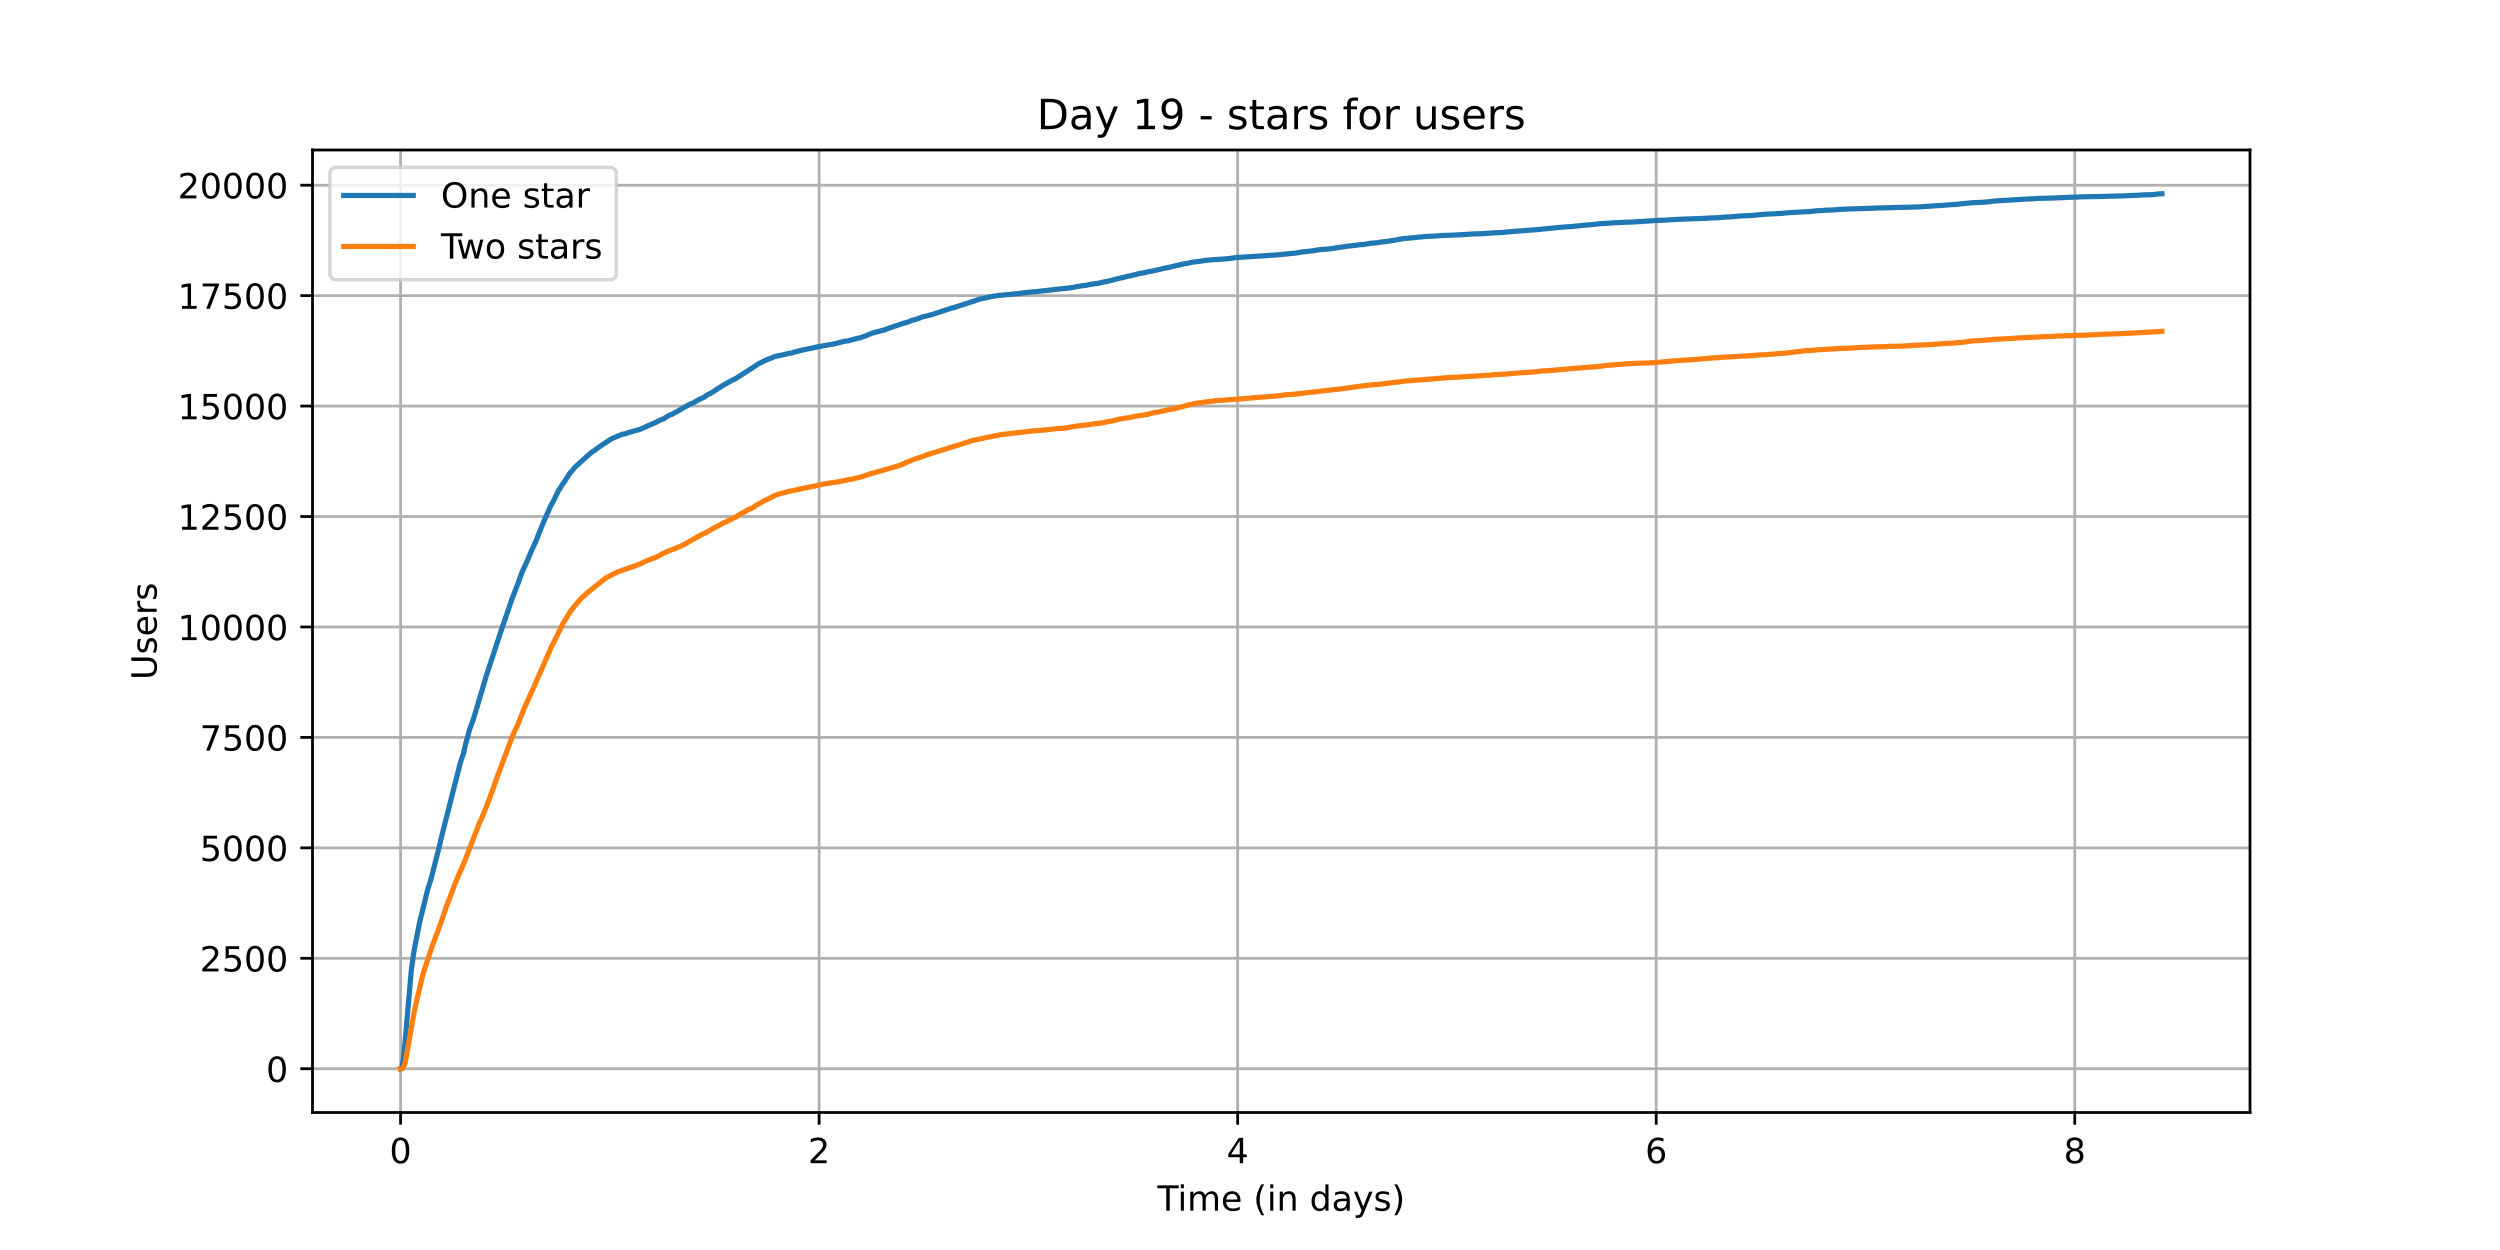 <?xml version="1.0" encoding="utf-8" standalone="no"?>
<!DOCTYPE svg PUBLIC "-//W3C//DTD SVG 1.1//EN"
  "http://www.w3.org/Graphics/SVG/1.1/DTD/svg11.dtd">
<!-- Created with matplotlib (https://matplotlib.org/) -->
<svg height="360pt" version="1.1" viewBox="0 0 720 360" width="720pt" xmlns="http://www.w3.org/2000/svg" xmlns:xlink="http://www.w3.org/1999/xlink">
 <defs>
  <style type="text/css">*{stroke-linecap:butt;stroke-linejoin:round;}</style>
 </defs>
 <g id="figure_1">
  <g id="patch_1">
   <path d="M 0 360 
L 720 360 
L 720 0 
L 0 0 
z
" style="fill:#ffffff;"/>
  </g>
  <g id="axes_1">
   <g id="patch_2">
    <path d="M 90 320.4 
L 648 320.4 
L 648 43.2 
L 90 43.2 
z
" style="fill:#ffffff;"/>
   </g>
   <g id="matplotlib.axis_1">
    <g id="xtick_1">
     <g id="line2d_1">
      <path clip-path="url(#p87760f9675)" d="M 115.364 320.4 
L 115.364 43.2 
" style="fill:none;stroke:#b0b0b0;stroke-linecap:square;stroke-width:0.8;"/>
     </g>
     <g id="line2d_2">
      <defs>
       <path d="M 0 0 
L 0 3.5 
" id="m01a456534a" style="stroke:#000000;stroke-width:0.8;"/>
      </defs>
      <g>
       <use style="stroke:#000000;stroke-width:0.8;" x="115.364" xlink:href="#m01a456534a" y="320.4"/>
      </g>
     </g>
     <g id="text_1">
      <!-- 0 -->
      <g transform="translate(112.182 334.998)scale(0.1 -0.1)">
       <defs>
        <path d="M 31.781 66.406 
Q 24.172 66.406 20.328 58.906 
Q 16.5 51.422 16.5 36.375 
Q 16.5 21.391 20.328 13.891 
Q 24.172 6.391 31.781 6.391 
Q 39.453 6.391 43.281 13.891 
Q 47.125 21.391 47.125 36.375 
Q 47.125 51.422 43.281 58.906 
Q 39.453 66.406 31.781 66.406 
z
M 31.781 74.219 
Q 44.047 74.219 50.516 64.516 
Q 56.984 54.828 56.984 36.375 
Q 56.984 17.969 50.516 8.266 
Q 44.047 -1.422 31.781 -1.422 
Q 19.531 -1.422 13.062 8.266 
Q 6.594 17.969 6.594 36.375 
Q 6.594 54.828 13.062 64.516 
Q 19.531 74.219 31.781 74.219 
z
" id="DejaVuSans-48"/>
       </defs>
       <use xlink:href="#DejaVuSans-48"/>
      </g>
     </g>
    </g>
    <g id="xtick_2">
     <g id="line2d_3">
      <path clip-path="url(#p87760f9675)" d="M 235.905 320.4 
L 235.905 43.2 
" style="fill:none;stroke:#b0b0b0;stroke-linecap:square;stroke-width:0.8;"/>
     </g>
     <g id="line2d_4">
      <g>
       <use style="stroke:#000000;stroke-width:0.8;" x="235.905" xlink:href="#m01a456534a" y="320.4"/>
      </g>
     </g>
     <g id="text_2">
      <!-- 2 -->
      <g transform="translate(232.724 334.998)scale(0.1 -0.1)">
       <defs>
        <path d="M 19.188 8.297 
L 53.609 8.297 
L 53.609 0 
L 7.328 0 
L 7.328 8.297 
Q 12.938 14.109 22.625 23.891 
Q 32.328 33.688 34.812 36.531 
Q 39.547 41.844 41.422 45.531 
Q 43.312 49.219 43.312 52.781 
Q 43.312 58.594 39.234 62.25 
Q 35.156 65.922 28.609 65.922 
Q 23.969 65.922 18.812 64.312 
Q 13.672 62.703 7.812 59.422 
L 7.812 69.391 
Q 13.766 71.781 18.938 73 
Q 24.125 74.219 28.422 74.219 
Q 39.75 74.219 46.484 68.547 
Q 53.219 62.891 53.219 53.422 
Q 53.219 48.922 51.531 44.891 
Q 49.859 40.875 45.406 35.406 
Q 44.188 33.984 37.641 27.219 
Q 31.109 20.453 19.188 8.297 
z
" id="DejaVuSans-50"/>
       </defs>
       <use xlink:href="#DejaVuSans-50"/>
      </g>
     </g>
    </g>
    <g id="xtick_3">
     <g id="line2d_5">
      <path clip-path="url(#p87760f9675)" d="M 356.446 320.4 
L 356.446 43.2 
" style="fill:none;stroke:#b0b0b0;stroke-linecap:square;stroke-width:0.8;"/>
     </g>
     <g id="line2d_6">
      <g>
       <use style="stroke:#000000;stroke-width:0.8;" x="356.446" xlink:href="#m01a456534a" y="320.4"/>
      </g>
     </g>
     <g id="text_3">
      <!-- 4 -->
      <g transform="translate(353.265 334.998)scale(0.1 -0.1)">
       <defs>
        <path d="M 37.797 64.312 
L 12.891 25.391 
L 37.797 25.391 
z
M 35.203 72.906 
L 47.609 72.906 
L 47.609 25.391 
L 58.016 25.391 
L 58.016 17.188 
L 47.609 17.188 
L 47.609 0 
L 37.797 0 
L 37.797 17.188 
L 4.891 17.188 
L 4.891 26.703 
z
" id="DejaVuSans-52"/>
       </defs>
       <use xlink:href="#DejaVuSans-52"/>
      </g>
     </g>
    </g>
    <g id="xtick_4">
     <g id="line2d_7">
      <path clip-path="url(#p87760f9675)" d="M 476.988 320.4 
L 476.988 43.2 
" style="fill:none;stroke:#b0b0b0;stroke-linecap:square;stroke-width:0.8;"/>
     </g>
     <g id="line2d_8">
      <g>
       <use style="stroke:#000000;stroke-width:0.8;" x="476.988" xlink:href="#m01a456534a" y="320.4"/>
      </g>
     </g>
     <g id="text_4">
      <!-- 6 -->
      <g transform="translate(473.807 334.998)scale(0.1 -0.1)">
       <defs>
        <path d="M 33.016 40.375 
Q 26.375 40.375 22.484 35.828 
Q 18.609 31.297 18.609 23.391 
Q 18.609 15.531 22.484 10.953 
Q 26.375 6.391 33.016 6.391 
Q 39.656 6.391 43.531 10.953 
Q 47.406 15.531 47.406 23.391 
Q 47.406 31.297 43.531 35.828 
Q 39.656 40.375 33.016 40.375 
z
M 52.594 71.297 
L 52.594 62.312 
Q 48.875 64.062 45.094 64.984 
Q 41.312 65.922 37.594 65.922 
Q 27.828 65.922 22.672 59.328 
Q 17.531 52.734 16.797 39.406 
Q 19.672 43.656 24.016 45.922 
Q 28.375 48.188 33.594 48.188 
Q 44.578 48.188 50.953 41.516 
Q 57.328 34.859 57.328 23.391 
Q 57.328 12.156 50.688 5.359 
Q 44.047 -1.422 33.016 -1.422 
Q 20.359 -1.422 13.672 8.266 
Q 6.984 17.969 6.984 36.375 
Q 6.984 53.656 15.188 63.938 
Q 23.391 74.219 37.203 74.219 
Q 40.922 74.219 44.703 73.484 
Q 48.484 72.75 52.594 71.297 
z
" id="DejaVuSans-54"/>
       </defs>
       <use xlink:href="#DejaVuSans-54"/>
      </g>
     </g>
    </g>
    <g id="xtick_5">
     <g id="line2d_9">
      <path clip-path="url(#p87760f9675)" d="M 597.529 320.4 
L 597.529 43.2 
" style="fill:none;stroke:#b0b0b0;stroke-linecap:square;stroke-width:0.8;"/>
     </g>
     <g id="line2d_10">
      <g>
       <use style="stroke:#000000;stroke-width:0.8;" x="597.529" xlink:href="#m01a456534a" y="320.4"/>
      </g>
     </g>
     <g id="text_5">
      <!-- 8 -->
      <g transform="translate(594.348 334.998)scale(0.1 -0.1)">
       <defs>
        <path d="M 31.781 34.625 
Q 24.75 34.625 20.719 30.859 
Q 16.703 27.094 16.703 20.516 
Q 16.703 13.922 20.719 10.156 
Q 24.75 6.391 31.781 6.391 
Q 38.812 6.391 42.859 10.172 
Q 46.922 13.969 46.922 20.516 
Q 46.922 27.094 42.891 30.859 
Q 38.875 34.625 31.781 34.625 
z
M 21.922 38.812 
Q 15.578 40.375 12.031 44.719 
Q 8.5 49.078 8.5 55.328 
Q 8.5 64.062 14.719 69.141 
Q 20.953 74.219 31.781 74.219 
Q 42.672 74.219 48.875 69.141 
Q 55.078 64.062 55.078 55.328 
Q 55.078 49.078 51.531 44.719 
Q 48 40.375 41.703 38.812 
Q 48.828 37.156 52.797 32.312 
Q 56.781 27.484 56.781 20.516 
Q 56.781 9.906 50.312 4.234 
Q 43.844 -1.422 31.781 -1.422 
Q 19.734 -1.422 13.25 4.234 
Q 6.781 9.906 6.781 20.516 
Q 6.781 27.484 10.781 32.312 
Q 14.797 37.156 21.922 38.812 
z
M 18.312 54.391 
Q 18.312 48.734 21.844 45.562 
Q 25.391 42.391 31.781 42.391 
Q 38.141 42.391 41.719 45.562 
Q 45.312 48.734 45.312 54.391 
Q 45.312 60.062 41.719 63.234 
Q 38.141 66.406 31.781 66.406 
Q 25.391 66.406 21.844 63.234 
Q 18.312 60.062 18.312 54.391 
z
" id="DejaVuSans-56"/>
       </defs>
       <use xlink:href="#DejaVuSans-56"/>
      </g>
     </g>
    </g>
    <g id="text_6">
     <!-- Time (in days) -->
     <g transform="translate(333.327 348.677)scale(0.1 -0.1)">
      <defs>
       <path d="M -0.297 72.906 
L 61.375 72.906 
L 61.375 64.594 
L 35.5 64.594 
L 35.5 0 
L 25.594 0 
L 25.594 64.594 
L -0.297 64.594 
z
" id="DejaVuSans-84"/>
       <path d="M 9.422 54.688 
L 18.406 54.688 
L 18.406 0 
L 9.422 0 
z
M 9.422 75.984 
L 18.406 75.984 
L 18.406 64.594 
L 9.422 64.594 
z
" id="DejaVuSans-105"/>
       <path d="M 52 44.188 
Q 55.375 50.25 60.062 53.125 
Q 64.75 56 71.094 56 
Q 79.641 56 84.281 50.016 
Q 88.922 44.047 88.922 33.016 
L 88.922 0 
L 79.891 0 
L 79.891 32.719 
Q 79.891 40.578 77.094 44.375 
Q 74.312 48.188 68.609 48.188 
Q 61.625 48.188 57.562 43.547 
Q 53.516 38.922 53.516 30.906 
L 53.516 0 
L 44.484 0 
L 44.484 32.719 
Q 44.484 40.625 41.703 44.406 
Q 38.922 48.188 33.109 48.188 
Q 26.219 48.188 22.156 43.531 
Q 18.109 38.875 18.109 30.906 
L 18.109 0 
L 9.078 0 
L 9.078 54.688 
L 18.109 54.688 
L 18.109 46.188 
Q 21.188 51.219 25.484 53.609 
Q 29.781 56 35.688 56 
Q 41.656 56 45.828 52.969 
Q 50 49.953 52 44.188 
z
" id="DejaVuSans-109"/>
       <path d="M 56.203 29.594 
L 56.203 25.203 
L 14.891 25.203 
Q 15.484 15.922 20.484 11.062 
Q 25.484 6.203 34.422 6.203 
Q 39.594 6.203 44.453 7.469 
Q 49.312 8.734 54.109 11.281 
L 54.109 2.781 
Q 49.266 0.734 44.188 -0.344 
Q 39.109 -1.422 33.891 -1.422 
Q 20.797 -1.422 13.156 6.188 
Q 5.516 13.812 5.516 26.812 
Q 5.516 40.234 12.766 48.109 
Q 20.016 56 32.328 56 
Q 43.359 56 49.781 48.891 
Q 56.203 41.797 56.203 29.594 
z
M 47.219 32.234 
Q 47.125 39.594 43.094 43.984 
Q 39.062 48.391 32.422 48.391 
Q 24.906 48.391 20.391 44.141 
Q 15.875 39.891 15.188 32.172 
z
" id="DejaVuSans-101"/>
       <path id="DejaVuSans-32"/>
       <path d="M 31 75.875 
Q 24.469 64.656 21.281 53.656 
Q 18.109 42.672 18.109 31.391 
Q 18.109 20.125 21.312 9.062 
Q 24.516 -2 31 -13.188 
L 23.188 -13.188 
Q 15.875 -1.703 12.234 9.375 
Q 8.594 20.453 8.594 31.391 
Q 8.594 42.281 12.203 53.312 
Q 15.828 64.359 23.188 75.875 
z
" id="DejaVuSans-40"/>
       <path d="M 54.891 33.016 
L 54.891 0 
L 45.906 0 
L 45.906 32.719 
Q 45.906 40.484 42.875 44.328 
Q 39.844 48.188 33.797 48.188 
Q 26.516 48.188 22.312 43.547 
Q 18.109 38.922 18.109 30.906 
L 18.109 0 
L 9.078 0 
L 9.078 54.688 
L 18.109 54.688 
L 18.109 46.188 
Q 21.344 51.125 25.703 53.562 
Q 30.078 56 35.797 56 
Q 45.219 56 50.047 50.172 
Q 54.891 44.344 54.891 33.016 
z
" id="DejaVuSans-110"/>
       <path d="M 45.406 46.391 
L 45.406 75.984 
L 54.391 75.984 
L 54.391 0 
L 45.406 0 
L 45.406 8.203 
Q 42.578 3.328 38.25 0.953 
Q 33.938 -1.422 27.875 -1.422 
Q 17.969 -1.422 11.734 6.484 
Q 5.516 14.406 5.516 27.297 
Q 5.516 40.188 11.734 48.094 
Q 17.969 56 27.875 56 
Q 33.938 56 38.25 53.625 
Q 42.578 51.266 45.406 46.391 
z
M 14.797 27.297 
Q 14.797 17.391 18.875 11.75 
Q 22.953 6.109 30.078 6.109 
Q 37.203 6.109 41.297 11.75 
Q 45.406 17.391 45.406 27.297 
Q 45.406 37.203 41.297 42.844 
Q 37.203 48.484 30.078 48.484 
Q 22.953 48.484 18.875 42.844 
Q 14.797 37.203 14.797 27.297 
z
" id="DejaVuSans-100"/>
       <path d="M 34.281 27.484 
Q 23.391 27.484 19.188 25 
Q 14.984 22.516 14.984 16.5 
Q 14.984 11.719 18.141 8.906 
Q 21.297 6.109 26.703 6.109 
Q 34.188 6.109 38.703 11.406 
Q 43.219 16.703 43.219 25.484 
L 43.219 27.484 
z
M 52.203 31.203 
L 52.203 0 
L 43.219 0 
L 43.219 8.297 
Q 40.141 3.328 35.547 0.953 
Q 30.953 -1.422 24.312 -1.422 
Q 15.922 -1.422 10.953 3.297 
Q 6 8.016 6 15.922 
Q 6 25.141 12.172 29.828 
Q 18.359 34.516 30.609 34.516 
L 43.219 34.516 
L 43.219 35.406 
Q 43.219 41.609 39.141 45 
Q 35.062 48.391 27.688 48.391 
Q 23 48.391 18.547 47.266 
Q 14.109 46.141 10.016 43.891 
L 10.016 52.203 
Q 14.938 54.109 19.578 55.047 
Q 24.219 56 28.609 56 
Q 40.484 56 46.344 49.844 
Q 52.203 43.703 52.203 31.203 
z
" id="DejaVuSans-97"/>
       <path d="M 32.172 -5.078 
Q 28.375 -14.844 24.75 -17.812 
Q 21.141 -20.797 15.094 -20.797 
L 7.906 -20.797 
L 7.906 -13.281 
L 13.188 -13.281 
Q 16.891 -13.281 18.938 -11.516 
Q 21 -9.766 23.484 -3.219 
L 25.094 0.875 
L 2.984 54.688 
L 12.5 54.688 
L 29.594 11.922 
L 46.688 54.688 
L 56.203 54.688 
z
" id="DejaVuSans-121"/>
       <path d="M 44.281 53.078 
L 44.281 44.578 
Q 40.484 46.531 36.375 47.5 
Q 32.281 48.484 27.875 48.484 
Q 21.188 48.484 17.844 46.438 
Q 14.5 44.391 14.5 40.281 
Q 14.5 37.156 16.891 35.375 
Q 19.281 33.594 26.516 31.984 
L 29.594 31.297 
Q 39.156 29.25 43.188 25.516 
Q 47.219 21.781 47.219 15.094 
Q 47.219 7.469 41.188 3.016 
Q 35.156 -1.422 24.609 -1.422 
Q 20.219 -1.422 15.453 -0.562 
Q 10.688 0.297 5.422 2 
L 5.422 11.281 
Q 10.406 8.688 15.234 7.391 
Q 20.062 6.109 24.812 6.109 
Q 31.156 6.109 34.562 8.281 
Q 37.984 10.453 37.984 14.406 
Q 37.984 18.062 35.516 20.016 
Q 33.062 21.969 24.703 23.781 
L 21.578 24.516 
Q 13.234 26.266 9.516 29.906 
Q 5.812 33.547 5.812 39.891 
Q 5.812 47.609 11.281 51.797 
Q 16.75 56 26.812 56 
Q 31.781 56 36.172 55.266 
Q 40.578 54.547 44.281 53.078 
z
" id="DejaVuSans-115"/>
       <path d="M 8.016 75.875 
L 15.828 75.875 
Q 23.141 64.359 26.781 53.312 
Q 30.422 42.281 30.422 31.391 
Q 30.422 20.453 26.781 9.375 
Q 23.141 -1.703 15.828 -13.188 
L 8.016 -13.188 
Q 14.5 -2 17.703 9.062 
Q 20.906 20.125 20.906 31.391 
Q 20.906 42.672 17.703 53.656 
Q 14.5 64.656 8.016 75.875 
z
" id="DejaVuSans-41"/>
      </defs>
      <use xlink:href="#DejaVuSans-84"/>
      <use x="57.959" xlink:href="#DejaVuSans-105"/>
      <use x="85.742" xlink:href="#DejaVuSans-109"/>
      <use x="183.154" xlink:href="#DejaVuSans-101"/>
      <use x="244.678" xlink:href="#DejaVuSans-32"/>
      <use x="276.465" xlink:href="#DejaVuSans-40"/>
      <use x="315.479" xlink:href="#DejaVuSans-105"/>
      <use x="343.262" xlink:href="#DejaVuSans-110"/>
      <use x="406.641" xlink:href="#DejaVuSans-32"/>
      <use x="438.428" xlink:href="#DejaVuSans-100"/>
      <use x="501.904" xlink:href="#DejaVuSans-97"/>
      <use x="563.184" xlink:href="#DejaVuSans-121"/>
      <use x="622.363" xlink:href="#DejaVuSans-115"/>
      <use x="674.463" xlink:href="#DejaVuSans-41"/>
     </g>
    </g>
   </g>
   <g id="matplotlib.axis_2">
    <g id="ytick_1">
     <g id="line2d_11">
      <path clip-path="url(#p87760f9675)" d="M 90 307.8 
L 648 307.8 
" style="fill:none;stroke:#b0b0b0;stroke-linecap:square;stroke-width:0.8;"/>
     </g>
     <g id="line2d_12">
      <defs>
       <path d="M 0 0 
L -3.5 0 
" id="m82f7ba207c" style="stroke:#000000;stroke-width:0.8;"/>
      </defs>
      <g>
       <use style="stroke:#000000;stroke-width:0.8;" x="90" xlink:href="#m82f7ba207c" y="307.8"/>
      </g>
     </g>
     <g id="text_7">
      <!-- 0 -->
      <g transform="translate(76.638 311.599)scale(0.1 -0.1)">
       <use xlink:href="#DejaVuSans-48"/>
      </g>
     </g>
    </g>
    <g id="ytick_2">
     <g id="line2d_13">
      <path clip-path="url(#p87760f9675)" d="M 90 275.991 
L 648 275.991 
" style="fill:none;stroke:#b0b0b0;stroke-linecap:square;stroke-width:0.8;"/>
     </g>
     <g id="line2d_14">
      <g>
       <use style="stroke:#000000;stroke-width:0.8;" x="90" xlink:href="#m82f7ba207c" y="275.991"/>
      </g>
     </g>
     <g id="text_8">
      <!-- 2500 -->
      <g transform="translate(57.55 279.791)scale(0.1 -0.1)">
       <defs>
        <path d="M 10.797 72.906 
L 49.516 72.906 
L 49.516 64.594 
L 19.828 64.594 
L 19.828 46.734 
Q 21.969 47.469 24.109 47.828 
Q 26.266 48.188 28.422 48.188 
Q 40.625 48.188 47.75 41.5 
Q 54.891 34.812 54.891 23.391 
Q 54.891 11.625 47.562 5.094 
Q 40.234 -1.422 26.906 -1.422 
Q 22.312 -1.422 17.547 -0.641 
Q 12.797 0.141 7.719 1.703 
L 7.719 11.625 
Q 12.109 9.234 16.797 8.062 
Q 21.484 6.891 26.703 6.891 
Q 35.156 6.891 40.078 11.328 
Q 45.016 15.766 45.016 23.391 
Q 45.016 31 40.078 35.438 
Q 35.156 39.891 26.703 39.891 
Q 22.75 39.891 18.812 39.016 
Q 14.891 38.141 10.797 36.281 
z
" id="DejaVuSans-53"/>
       </defs>
       <use xlink:href="#DejaVuSans-50"/>
       <use x="63.623" xlink:href="#DejaVuSans-53"/>
       <use x="127.246" xlink:href="#DejaVuSans-48"/>
       <use x="190.869" xlink:href="#DejaVuSans-48"/>
      </g>
     </g>
    </g>
    <g id="ytick_3">
     <g id="line2d_15">
      <path clip-path="url(#p87760f9675)" d="M 90 244.183 
L 648 244.183 
" style="fill:none;stroke:#b0b0b0;stroke-linecap:square;stroke-width:0.8;"/>
     </g>
     <g id="line2d_16">
      <g>
       <use style="stroke:#000000;stroke-width:0.8;" x="90" xlink:href="#m82f7ba207c" y="244.183"/>
      </g>
     </g>
     <g id="text_9">
      <!-- 5000 -->
      <g transform="translate(57.55 247.982)scale(0.1 -0.1)">
       <use xlink:href="#DejaVuSans-53"/>
       <use x="63.623" xlink:href="#DejaVuSans-48"/>
       <use x="127.246" xlink:href="#DejaVuSans-48"/>
       <use x="190.869" xlink:href="#DejaVuSans-48"/>
      </g>
     </g>
    </g>
    <g id="ytick_4">
     <g id="line2d_17">
      <path clip-path="url(#p87760f9675)" d="M 90 212.374 
L 648 212.374 
" style="fill:none;stroke:#b0b0b0;stroke-linecap:square;stroke-width:0.8;"/>
     </g>
     <g id="line2d_18">
      <g>
       <use style="stroke:#000000;stroke-width:0.8;" x="90" xlink:href="#m82f7ba207c" y="212.374"/>
      </g>
     </g>
     <g id="text_10">
      <!-- 7500 -->
      <g transform="translate(57.55 216.174)scale(0.1 -0.1)">
       <defs>
        <path d="M 8.203 72.906 
L 55.078 72.906 
L 55.078 68.703 
L 28.609 0 
L 18.312 0 
L 43.219 64.594 
L 8.203 64.594 
z
" id="DejaVuSans-55"/>
       </defs>
       <use xlink:href="#DejaVuSans-55"/>
       <use x="63.623" xlink:href="#DejaVuSans-53"/>
       <use x="127.246" xlink:href="#DejaVuSans-48"/>
       <use x="190.869" xlink:href="#DejaVuSans-48"/>
      </g>
     </g>
    </g>
    <g id="ytick_5">
     <g id="line2d_19">
      <path clip-path="url(#p87760f9675)" d="M 90 180.566 
L 648 180.566 
" style="fill:none;stroke:#b0b0b0;stroke-linecap:square;stroke-width:0.8;"/>
     </g>
     <g id="line2d_20">
      <g>
       <use style="stroke:#000000;stroke-width:0.8;" x="90" xlink:href="#m82f7ba207c" y="180.566"/>
      </g>
     </g>
     <g id="text_11">
      <!-- 10000 -->
      <g transform="translate(51.188 184.365)scale(0.1 -0.1)">
       <defs>
        <path d="M 12.406 8.297 
L 28.516 8.297 
L 28.516 63.922 
L 10.984 60.406 
L 10.984 69.391 
L 28.422 72.906 
L 38.281 72.906 
L 38.281 8.297 
L 54.391 8.297 
L 54.391 0 
L 12.406 0 
z
" id="DejaVuSans-49"/>
       </defs>
       <use xlink:href="#DejaVuSans-49"/>
       <use x="63.623" xlink:href="#DejaVuSans-48"/>
       <use x="127.246" xlink:href="#DejaVuSans-48"/>
       <use x="190.869" xlink:href="#DejaVuSans-48"/>
       <use x="254.492" xlink:href="#DejaVuSans-48"/>
      </g>
     </g>
    </g>
    <g id="ytick_6">
     <g id="line2d_21">
      <path clip-path="url(#p87760f9675)" d="M 90 148.757 
L 648 148.757 
" style="fill:none;stroke:#b0b0b0;stroke-linecap:square;stroke-width:0.8;"/>
     </g>
     <g id="line2d_22">
      <g>
       <use style="stroke:#000000;stroke-width:0.8;" x="90" xlink:href="#m82f7ba207c" y="148.757"/>
      </g>
     </g>
     <g id="text_12">
      <!-- 12500 -->
      <g transform="translate(51.188 152.557)scale(0.1 -0.1)">
       <use xlink:href="#DejaVuSans-49"/>
       <use x="63.623" xlink:href="#DejaVuSans-50"/>
       <use x="127.246" xlink:href="#DejaVuSans-53"/>
       <use x="190.869" xlink:href="#DejaVuSans-48"/>
       <use x="254.492" xlink:href="#DejaVuSans-48"/>
      </g>
     </g>
    </g>
    <g id="ytick_7">
     <g id="line2d_23">
      <path clip-path="url(#p87760f9675)" d="M 90 116.949 
L 648 116.949 
" style="fill:none;stroke:#b0b0b0;stroke-linecap:square;stroke-width:0.8;"/>
     </g>
     <g id="line2d_24">
      <g>
       <use style="stroke:#000000;stroke-width:0.8;" x="90" xlink:href="#m82f7ba207c" y="116.949"/>
      </g>
     </g>
     <g id="text_13">
      <!-- 15000 -->
      <g transform="translate(51.188 120.748)scale(0.1 -0.1)">
       <use xlink:href="#DejaVuSans-49"/>
       <use x="63.623" xlink:href="#DejaVuSans-53"/>
       <use x="127.246" xlink:href="#DejaVuSans-48"/>
       <use x="190.869" xlink:href="#DejaVuSans-48"/>
       <use x="254.492" xlink:href="#DejaVuSans-48"/>
      </g>
     </g>
    </g>
    <g id="ytick_8">
     <g id="line2d_25">
      <path clip-path="url(#p87760f9675)" d="M 90 85.14 
L 648 85.14 
" style="fill:none;stroke:#b0b0b0;stroke-linecap:square;stroke-width:0.8;"/>
     </g>
     <g id="line2d_26">
      <g>
       <use style="stroke:#000000;stroke-width:0.8;" x="90" xlink:href="#m82f7ba207c" y="85.14"/>
      </g>
     </g>
     <g id="text_14">
      <!-- 17500 -->
      <g transform="translate(51.188 88.939)scale(0.1 -0.1)">
       <use xlink:href="#DejaVuSans-49"/>
       <use x="63.623" xlink:href="#DejaVuSans-55"/>
       <use x="127.246" xlink:href="#DejaVuSans-53"/>
       <use x="190.869" xlink:href="#DejaVuSans-48"/>
       <use x="254.492" xlink:href="#DejaVuSans-48"/>
      </g>
     </g>
    </g>
    <g id="ytick_9">
     <g id="line2d_27">
      <path clip-path="url(#p87760f9675)" d="M 90 53.332 
L 648 53.332 
" style="fill:none;stroke:#b0b0b0;stroke-linecap:square;stroke-width:0.8;"/>
     </g>
     <g id="line2d_28">
      <g>
       <use style="stroke:#000000;stroke-width:0.8;" x="90" xlink:href="#m82f7ba207c" y="53.332"/>
      </g>
     </g>
     <g id="text_15">
      <!-- 20000 -->
      <g transform="translate(51.188 57.131)scale(0.1 -0.1)">
       <use xlink:href="#DejaVuSans-50"/>
       <use x="63.623" xlink:href="#DejaVuSans-48"/>
       <use x="127.246" xlink:href="#DejaVuSans-48"/>
       <use x="190.869" xlink:href="#DejaVuSans-48"/>
       <use x="254.492" xlink:href="#DejaVuSans-48"/>
      </g>
     </g>
    </g>
    <g id="text_16">
     <!-- Users -->
     <g transform="translate(45.108 195.801)rotate(-90)scale(0.1 -0.1)">
      <defs>
       <path d="M 8.688 72.906 
L 18.609 72.906 
L 18.609 28.609 
Q 18.609 16.891 22.844 11.734 
Q 27.094 6.594 36.625 6.594 
Q 46.094 6.594 50.344 11.734 
Q 54.594 16.891 54.594 28.609 
L 54.594 72.906 
L 64.5 72.906 
L 64.5 27.391 
Q 64.5 13.141 57.438 5.859 
Q 50.391 -1.422 36.625 -1.422 
Q 22.797 -1.422 15.734 5.859 
Q 8.688 13.141 8.688 27.391 
z
" id="DejaVuSans-85"/>
       <path d="M 41.109 46.297 
Q 39.594 47.172 37.812 47.578 
Q 36.031 48 33.891 48 
Q 26.266 48 22.188 43.047 
Q 18.109 38.094 18.109 28.812 
L 18.109 0 
L 9.078 0 
L 9.078 54.688 
L 18.109 54.688 
L 18.109 46.188 
Q 20.953 51.172 25.484 53.578 
Q 30.031 56 36.531 56 
Q 37.453 56 38.578 55.875 
Q 39.703 55.766 41.062 55.516 
z
" id="DejaVuSans-114"/>
      </defs>
      <use xlink:href="#DejaVuSans-85"/>
      <use x="73.193" xlink:href="#DejaVuSans-115"/>
      <use x="125.293" xlink:href="#DejaVuSans-101"/>
      <use x="186.816" xlink:href="#DejaVuSans-114"/>
      <use x="227.93" xlink:href="#DejaVuSans-115"/>
     </g>
    </g>
   </g>
   <g id="line2d_29">
    <path clip-path="url(#p87760f9675)" d="M 115.364 307.8 
L 115.652 307.724 
L 115.777 307.52 
L 116.191 304.835 
L 116.647 300.102 
L 118.432 279.669 
L 118.93 276.004 
L 119.304 273.51 
L 119.635 271.818 
L 120.464 267.607 
L 120.796 265.915 
L 121.004 264.973 
L 123.202 256.067 
L 123.825 254.133 
L 124.073 253.318 
L 124.322 252.377 
L 124.737 250.774 
L 126.438 244.132 
L 126.769 242.707 
L 127.184 240.913 
L 132.493 220.008 
L 132.659 219.499 
L 132.95 218.507 
L 133.531 216.853 
L 133.904 215.11 
L 134.111 214.232 
L 134.775 211.865 
L 135.148 210.377 
L 135.314 209.919 
L 136.309 207.183 
L 137.512 203.201 
L 138.052 201.292 
L 138.3 200.503 
L 138.922 198.544 
L 139.42 196.661 
L 139.586 196.254 
L 139.96 194.905 
L 144.938 179.815 
L 145.104 179.37 
L 145.477 178.301 
L 147.593 172.067 
L 147.675 171.901 
L 147.924 171.29 
L 149.376 167.524 
L 149.708 166.506 
L 149.957 165.858 
L 150.33 164.852 
L 150.994 163.389 
L 151.368 162.6 
L 153.359 157.969 
L 153.442 157.829 
L 153.939 156.773 
L 154.105 156.353 
L 154.395 155.755 
L 155.183 153.707 
L 156.262 151.022 
L 157.88 147.332 
L 158.502 145.895 
L 158.751 145.436 
L 159.165 144.686 
L 159.663 143.744 
L 159.995 143.019 
L 160.244 142.536 
L 160.908 141.161 
L 161.115 140.92 
L 162.069 139.38 
L 162.359 139.024 
L 162.608 138.655 
L 163.106 137.879 
L 163.935 136.543 
L 164.142 136.288 
L 164.848 135.512 
L 165.304 134.876 
L 165.512 134.622 
L 169.95 130.626 
L 170.116 130.525 
L 170.613 130.105 
L 170.862 129.939 
L 171.277 129.698 
L 171.692 129.341 
L 173.019 128.413 
L 173.599 128.031 
L 175.466 126.797 
L 175.715 126.606 
L 176.13 126.364 
L 176.337 126.262 
L 176.587 126.186 
L 176.794 126.071 
L 177.043 125.982 
L 177.374 125.817 
L 177.665 125.728 
L 178.038 125.499 
L 178.453 125.397 
L 179.034 125.155 
L 179.283 125.054 
L 180.07 124.926 
L 180.278 124.875 
L 180.443 124.799 
L 181.025 124.57 
L 184.384 123.641 
L 184.591 123.539 
L 185.172 123.31 
L 185.379 123.209 
L 186.417 122.7 
L 187.495 122.254 
L 188.283 121.898 
L 188.573 121.809 
L 190.108 120.995 
L 191.269 120.549 
L 191.684 120.219 
L 192.141 119.964 
L 192.348 119.85 
L 192.472 119.748 
L 193.095 119.455 
L 193.593 119.277 
L 193.8 119.175 
L 194.09 118.997 
L 194.339 118.857 
L 195.542 118.234 
L 195.833 118.03 
L 198.363 116.58 
L 198.611 116.478 
L 199.109 116.224 
L 199.316 116.147 
L 199.648 116.045 
L 200.105 115.791 
L 200.644 115.422 
L 201.266 115.117 
L 201.473 115.002 
L 201.722 114.9 
L 202.303 114.608 
L 202.593 114.48 
L 203.008 114.264 
L 203.505 113.819 
L 204.418 113.373 
L 204.667 113.272 
L 207.696 111.325 
L 207.945 111.134 
L 209.521 110.269 
L 209.687 110.167 
L 209.977 110.002 
L 210.143 109.887 
L 211.263 109.315 
L 211.553 109.226 
L 215.08 106.961 
L 215.329 106.821 
L 218.067 105.04 
L 218.357 104.836 
L 218.854 104.569 
L 220.057 103.958 
L 220.845 103.602 
L 221.219 103.411 
L 221.633 103.309 
L 222.131 103.131 
L 222.878 102.788 
L 223.334 102.635 
L 223.749 102.533 
L 224.039 102.482 
L 224.952 102.304 
L 225.491 102.202 
L 227.275 101.757 
L 228.021 101.668 
L 228.56 101.452 
L 228.975 101.35 
L 229.307 101.273 
L 231.505 100.714 
L 232.086 100.625 
L 232.293 100.561 
L 232.708 100.485 
L 232.915 100.434 
L 233.579 100.332 
L 235.072 99.976 
L 235.528 99.874 
L 236.275 99.747 
L 236.814 99.645 
L 237.769 99.467 
L 238.349 99.365 
L 239.096 99.25 
L 239.677 99.149 
L 240.838 98.894 
L 241.17 98.805 
L 241.543 98.703 
L 243.41 98.245 
L 244.446 98.156 
L 244.654 98.042 
L 247.101 97.393 
L 247.806 97.291 
L 248.594 96.96 
L 248.76 96.884 
L 249.22 96.782 
L 249.966 96.439 
L 250.173 96.362 
L 250.463 96.26 
L 251.169 95.955 
L 254.28 95.115 
L 254.736 95.026 
L 255.524 94.67 
L 259.589 93.321 
L 260.128 93.105 
L 260.584 93.016 
L 260.999 92.889 
L 261.414 92.787 
L 262.326 92.405 
L 262.617 92.253 
L 263.197 92.151 
L 265.23 91.451 
L 265.437 91.337 
L 267.304 90.878 
L 267.594 90.815 
L 267.76 90.751 
L 268.092 90.675 
L 268.299 90.624 
L 273.9 88.792 
L 274.108 88.715 
L 274.606 88.614 
L 281.536 86.374 
L 281.826 86.247 
L 283.486 85.853 
L 283.9 85.751 
L 285.021 85.522 
L 285.518 85.42 
L 286.348 85.28 
L 287.053 85.178 
L 287.718 85.089 
L 288.797 84.988 
L 289.419 84.911 
L 291.037 84.809 
L 291.244 84.758 
L 292.198 84.657 
L 292.779 84.593 
L 293.857 84.491 
L 294.189 84.415 
L 295.226 84.313 
L 295.973 84.199 
L 297.009 84.097 
L 297.507 84.059 
L 298.71 83.97 
L 298.959 83.944 
L 299.705 83.83 
L 300.577 83.741 
L 300.826 83.715 
L 301.323 83.677 
L 302.07 83.575 
L 302.609 83.524 
L 303.356 83.423 
L 303.978 83.346 
L 305.098 83.244 
L 305.803 83.143 
L 307.006 83.041 
L 307.628 82.964 
L 308.291 82.863 
L 308.955 82.774 
L 309.536 82.697 
L 309.743 82.634 
L 310.116 82.532 
L 310.863 82.417 
L 311.444 82.328 
L 311.693 82.29 
L 312.688 82.188 
L 313.808 81.947 
L 314.471 81.845 
L 315.259 81.718 
L 316.13 81.616 
L 317.623 81.272 
L 317.997 81.17 
L 318.784 81.043 
L 320.154 80.738 
L 320.485 80.649 
L 320.734 80.56 
L 322.518 80.114 
L 323.057 80.013 
L 325.007 79.516 
L 325.795 79.415 
L 326.334 79.198 
L 326.998 79.109 
L 327.371 78.995 
L 327.703 78.893 
L 328.077 78.791 
L 328.741 78.689 
L 329.57 78.537 
L 329.943 78.435 
L 330.275 78.359 
L 330.773 78.257 
L 330.981 78.206 
L 331.645 78.117 
L 332.018 78.015 
L 332.433 77.913 
L 333.345 77.735 
L 333.802 77.633 
L 335.462 77.226 
L 335.96 77.137 
L 336.25 77.086 
L 337.536 76.794 
L 337.869 76.692 
L 338.947 76.463 
L 339.404 76.361 
L 341.022 75.967 
L 341.686 75.878 
L 341.976 75.814 
L 342.557 75.712 
L 342.972 75.572 
L 343.677 75.47 
L 344.299 75.394 
L 345.213 75.305 
L 345.462 75.28 
L 346.084 75.178 
L 346.955 75.012 
L 348.158 74.911 
L 348.449 74.86 
L 349.859 74.758 
L 350.315 74.732 
L 352.016 74.631 
L 352.514 74.592 
L 353.551 74.491 
L 354.007 74.465 
L 354.629 74.363 
L 355.293 74.274 
L 355.915 74.173 
L 356.413 74.134 
L 358.321 74.033 
L 358.818 73.994 
L 360.56 73.905 
L 360.851 73.855 
L 362.8 73.753 
L 363.298 73.715 
L 365.081 73.613 
L 365.745 73.524 
L 367.777 73.422 
L 368.358 73.358 
L 369.312 73.269 
L 369.561 73.231 
L 370.722 73.129 
L 371.345 73.053 
L 372.423 72.951 
L 372.786 72.926 
L 373.709 72.786 
L 373.958 72.76 
L 374.373 72.671 
L 374.705 72.595 
L 375.568 72.493 
L 376.025 72.468 
L 376.937 72.366 
L 377.518 72.302 
L 378.389 72.2 
L 379.467 71.984 
L 380.338 71.882 
L 380.878 71.832 
L 382.412 71.73 
L 383.117 71.628 
L 384.154 71.526 
L 385.232 71.297 
L 386.144 71.208 
L 386.352 71.157 
L 387.14 71.055 
L 388.011 70.903 
L 389.131 70.801 
L 389.753 70.725 
L 390.748 70.623 
L 391.537 70.496 
L 392.823 70.394 
L 393.155 70.317 
L 393.86 70.216 
L 394.732 70.063 
L 396.101 69.961 
L 396.682 69.898 
L 397.18 69.796 
L 397.926 69.681 
L 399.047 69.579 
L 399.877 69.44 
L 400.666 69.338 
L 400.997 69.261 
L 401.827 69.16 
L 402.948 68.931 
L 403.487 68.842 
L 403.778 68.791 
L 404.524 68.676 
L 405.81 68.574 
L 406.392 68.511 
L 407.637 68.409 
L 408.301 68.32 
L 409.628 68.218 
L 410.334 68.116 
L 410.749 68.104 
L 412.823 68.002 
L 413.279 67.976 
L 414.69 67.887 
L 414.98 67.836 
L 415.436 67.811 
L 418.755 67.709 
L 419.252 67.671 
L 421.202 67.569 
L 421.699 67.531 
L 423.649 67.429 
L 423.815 67.391 
L 427.05 67.289 
L 427.631 67.226 
L 429.414 67.124 
L 429.954 67.073 
L 432.442 66.971 
L 433.023 66.908 
L 434.143 66.806 
L 434.724 66.742 
L 436.009 66.64 
L 436.632 66.564 
L 438.788 66.462 
L 439.535 66.348 
L 441.194 66.246 
L 441.65 66.22 
L 442.811 66.119 
L 443.268 66.093 
L 444.056 65.991 
L 444.678 65.915 
L 445.964 65.813 
L 446.213 65.775 
L 447.374 65.673 
L 447.996 65.597 
L 449.157 65.495 
L 449.738 65.432 
L 451.315 65.33 
L 451.812 65.292 
L 453.223 65.19 
L 453.514 65.139 
L 454.759 65.037 
L 455.505 64.923 
L 456.999 64.821 
L 457.248 64.783 
L 458.575 64.681 
L 459.156 64.617 
L 459.779 64.528 
L 460.028 64.503 
L 460.651 64.426 
L 462.642 64.325 
L 463.098 64.299 
L 464.177 64.197 
L 464.592 64.185 
L 466.708 64.083 
L 467.206 64.045 
L 470.276 63.943 
L 470.857 63.879 
L 473.056 63.778 
L 473.594 63.727 
L 475.046 63.625 
L 475.544 63.587 
L 477.369 63.485 
L 477.784 63.472 
L 480.106 63.37 
L 480.355 63.332 
L 482.222 63.23 
L 482.719 63.192 
L 485.208 63.091 
L 485.624 63.078 
L 488.443 62.976 
L 488.858 62.963 
L 491.555 62.861 
L 492.136 62.798 
L 494.749 62.696 
L 495.164 62.683 
L 495.952 62.582 
L 496.449 62.543 
L 498.523 62.442 
L 499.021 62.403 
L 500.058 62.302 
L 500.639 62.238 
L 502.464 62.136 
L 502.878 62.124 
L 505.118 62.022 
L 505.408 61.958 
L 506.529 61.856 
L 506.985 61.831 
L 507.98 61.729 
L 508.478 61.691 
L 510.511 61.589 
L 510.926 61.576 
L 512.75 61.475 
L 513.207 61.449 
L 514.161 61.347 
L 514.659 61.309 
L 515.863 61.207 
L 516.319 61.182 
L 518.269 61.08 
L 518.767 61.042 
L 520.966 60.94 
L 521.464 60.902 
L 522.418 60.8 
L 523.082 60.711 
L 525.199 60.609 
L 525.489 60.546 
L 528.6 60.444 
L 529.347 60.33 
L 531.836 60.228 
L 532.333 60.19 
L 536.066 60.088 
L 536.315 60.062 
L 539.508 59.961 
L 540.006 59.922 
L 544.278 59.821 
L 544.527 59.795 
L 549.007 59.693 
L 549.421 59.681 
L 553.03 59.579 
L 553.611 59.515 
L 555.146 59.413 
L 555.561 59.401 
L 556.929 59.312 
L 557.22 59.261 
L 559.335 59.172 
L 559.584 59.146 
L 560.123 59.095 
L 561.201 59.006 
L 561.45 58.968 
L 563.275 58.879 
L 563.566 58.828 
L 564.687 58.726 
L 565.308 58.65 
L 566.387 58.548 
L 566.926 58.497 
L 567.964 58.396 
L 568.42 58.37 
L 570.951 58.268 
L 571.49 58.217 
L 572.693 58.116 
L 573.316 58.039 
L 574.02 57.938 
L 574.601 57.874 
L 576.468 57.772 
L 576.966 57.734 
L 578.874 57.632 
L 579.454 57.569 
L 581.321 57.479 
L 581.57 57.441 
L 583.312 57.34 
L 583.727 57.327 
L 586.091 57.225 
L 586.713 57.149 
L 590.777 57.047 
L 591.192 57.034 
L 593.64 56.932 
L 594.055 56.92 
L 596.087 56.818 
L 596.502 56.805 
L 599.489 56.703 
L 599.945 56.678 
L 605.337 56.576 
L 605.794 56.551 
L 610.564 56.449 
L 610.979 56.436 
L 613.094 56.334 
L 613.55 56.309 
L 616.331 56.207 
L 616.621 56.156 
L 620.147 56.054 
L 620.438 56.004 
L 621.143 55.902 
L 621.64 55.864 
L 622.636 55.8 
L 622.636 55.8 
" style="fill:none;stroke:#1f77b4;stroke-linecap:square;stroke-width:1.5;"/>
   </g>
   <g id="line2d_30">
    <path clip-path="url(#p87760f9675)" d="M 115.364 307.8 
L 115.901 307.736 
L 116.565 306.528 
L 116.772 305.802 
L 117.602 300.917 
L 118.058 298.436 
L 118.681 294.809 
L 119.055 292.774 
L 119.304 291.374 
L 119.718 289.466 
L 121.377 282.379 
L 121.668 281.157 
L 122.331 278.854 
L 122.497 278.434 
L 122.953 277.048 
L 123.16 276.475 
L 124.405 272.696 
L 124.861 271.475 
L 125.774 268.955 
L 125.94 268.586 
L 126.479 267.123 
L 126.562 266.869 
L 126.894 265.965 
L 127.598 263.955 
L 128.594 260.965 
L 129.092 259.693 
L 129.424 258.878 
L 130.585 255.723 
L 130.876 254.871 
L 131.041 254.552 
L 131.664 253.013 
L 133.697 248.343 
L 134.028 247.529 
L 136.309 241.575 
L 136.558 240.926 
L 136.89 240.022 
L 137.305 239.043 
L 138.093 236.969 
L 138.881 235.327 
L 139.295 234.297 
L 140.747 230.582 
L 140.872 230.327 
L 141.328 228.94 
L 141.95 227.375 
L 142.905 224.5 
L 143.071 224.08 
L 147.634 211.904 
L 147.924 211.28 
L 148.215 210.58 
L 148.838 209.295 
L 148.962 209.155 
L 149.75 207.056 
L 150.455 205.313 
L 150.911 204.155 
L 151.16 203.582 
L 152.404 200.834 
L 152.902 199.715 
L 153.732 197.933 
L 153.981 197.348 
L 154.437 196.267 
L 154.519 196.088 
L 156.221 192.208 
L 157.88 188.365 
L 158.129 187.92 
L 158.46 187.029 
L 158.543 186.838 
L 158.792 186.266 
L 159.331 185.248 
L 159.787 184.37 
L 159.912 184.179 
L 160.618 182.64 
L 161.115 181.66 
L 161.239 181.456 
L 162.069 179.701 
L 163.811 176.825 
L 164.101 176.278 
L 164.599 175.731 
L 164.89 175.235 
L 167.337 172.359 
L 167.793 171.952 
L 168.208 171.609 
L 168.539 171.316 
L 168.871 170.921 
L 169.162 170.718 
L 169.618 170.323 
L 169.95 170.107 
L 171.609 168.72 
L 171.816 168.555 
L 172.107 168.351 
L 172.397 168.173 
L 172.895 167.741 
L 173.143 167.473 
L 173.434 167.283 
L 174.264 166.697 
L 174.43 166.494 
L 174.637 166.392 
L 176.67 165.285 
L 176.96 165.183 
L 177.872 164.725 
L 178.162 164.623 
L 178.494 164.534 
L 178.868 164.433 
L 179.2 164.254 
L 182.434 163.147 
L 182.766 163.058 
L 183.057 162.957 
L 183.596 162.677 
L 184.052 162.511 
L 184.343 162.435 
L 184.591 162.295 
L 184.799 162.231 
L 184.964 162.104 
L 185.96 161.621 
L 186.168 161.519 
L 186.707 161.315 
L 188.366 160.717 
L 188.532 160.654 
L 188.822 160.565 
L 189.278 160.297 
L 189.983 159.992 
L 190.399 159.649 
L 191.435 159.216 
L 192.555 158.656 
L 192.888 158.554 
L 194.754 157.867 
L 195.625 157.447 
L 196.662 157.028 
L 196.91 156.888 
L 197.118 156.786 
L 200.519 154.814 
L 202.303 153.847 
L 202.635 153.758 
L 204.584 152.676 
L 204.792 152.574 
L 205.372 152.18 
L 206.035 151.875 
L 206.409 151.658 
L 206.617 151.569 
L 208.484 150.526 
L 208.732 150.437 
L 209.272 150.233 
L 209.645 150.017 
L 210.019 149.801 
L 210.309 149.712 
L 211.636 149.012 
L 211.926 148.923 
L 212.674 148.388 
L 212.798 148.287 
L 213.171 148.07 
L 213.67 147.765 
L 214.499 147.409 
L 215.08 147.014 
L 215.661 146.734 
L 215.951 146.607 
L 216.78 146.251 
L 216.946 146.111 
L 217.319 145.907 
L 217.776 145.526 
L 220.099 144.24 
L 220.223 144.151 
L 220.597 144.05 
L 220.721 143.986 
L 220.97 143.846 
L 222.38 143.083 
L 222.629 142.994 
L 223.044 142.752 
L 223.251 142.663 
L 223.541 142.536 
L 223.997 142.383 
L 224.329 142.281 
L 226.528 141.709 
L 226.735 141.607 
L 227.648 141.429 
L 228.228 141.327 
L 229.763 140.971 
L 230.261 140.869 
L 231.671 140.538 
L 232.418 140.436 
L 233.703 140.144 
L 234.45 140.042 
L 236.4 139.558 
L 237.022 139.456 
L 237.353 139.38 
L 238.017 139.278 
L 238.64 139.202 
L 239.179 139.1 
L 240.05 138.948 
L 241.087 138.846 
L 241.419 138.757 
L 242.124 138.655 
L 242.621 138.477 
L 243.244 138.388 
L 243.576 138.311 
L 243.99 138.222 
L 244.363 138.108 
L 245.442 138.006 
L 245.857 137.879 
L 247.557 137.459 
L 248.014 137.357 
L 250.837 136.39 
L 251.003 136.352 
L 251.459 136.25 
L 257.598 134.494 
L 258.013 134.418 
L 258.345 134.265 
L 258.801 134.113 
L 260.294 133.566 
L 260.584 133.362 
L 261.745 132.904 
L 262.036 132.789 
L 262.741 132.471 
L 263.031 132.395 
L 263.28 132.293 
L 266.266 131.288 
L 266.64 131.084 
L 278.88 127.267 
L 279.253 127.064 
L 279.71 126.988 
L 279.876 126.886 
L 280.415 126.797 
L 280.747 126.708 
L 281.287 126.606 
L 282.117 126.466 
L 282.532 126.364 
L 282.905 126.262 
L 283.403 126.173 
L 283.776 126.071 
L 284.772 125.868 
L 285.477 125.766 
L 286.804 125.461 
L 287.469 125.359 
L 287.842 125.257 
L 288.506 125.155 
L 289.212 125.054 
L 290.207 124.952 
L 290.871 124.863 
L 291.7 124.761 
L 292.281 124.697 
L 293.36 124.596 
L 293.609 124.557 
L 294.521 124.468 
L 294.811 124.417 
L 295.931 124.316 
L 296.221 124.252 
L 296.843 124.15 
L 297.341 124.112 
L 299.042 124.01 
L 299.664 123.934 
L 300.909 123.832 
L 301.448 123.781 
L 302.277 123.679 
L 302.9 123.603 
L 304.019 123.501 
L 304.642 123.425 
L 306.549 123.323 
L 307.338 123.196 
L 307.918 123.094 
L 309.121 122.84 
L 309.826 122.751 
L 310.116 122.7 
L 311.195 122.598 
L 311.817 122.522 
L 312.646 122.42 
L 313.144 122.382 
L 313.725 122.28 
L 314.637 122.114 
L 315.716 122.013 
L 316.338 121.936 
L 316.794 121.835 
L 317.25 121.809 
L 317.748 121.707 
L 318.038 121.656 
L 319.241 121.402 
L 320.112 121.3 
L 322.601 120.651 
L 323.347 120.549 
L 324.135 120.422 
L 325.007 120.32 
L 326.251 120.041 
L 326.666 119.964 
L 326.915 119.875 
L 327.786 119.786 
L 328.077 119.722 
L 328.699 119.633 
L 328.989 119.582 
L 329.736 119.468 
L 330.4 119.366 
L 330.732 119.277 
L 331.064 119.175 
L 331.437 119.061 
L 331.852 118.959 
L 332.93 118.73 
L 333.719 118.654 
L 333.927 118.552 
L 334.84 118.386 
L 335.296 118.285 
L 335.503 118.221 
L 335.918 118.145 
L 336.126 118.043 
L 336.914 117.916 
L 337.578 117.827 
L 338.159 117.725 
L 338.574 117.598 
L 338.906 117.496 
L 340.399 117.14 
L 340.814 117.038 
L 340.98 116.974 
L 341.354 116.872 
L 343.47 116.338 
L 344.05 116.236 
L 345.005 116.058 
L 346.001 115.982 
L 346.208 115.931 
L 347.121 115.765 
L 348.324 115.664 
L 349.03 115.562 
L 349.652 115.46 
L 350.398 115.346 
L 350.813 115.333 
L 352.721 115.231 
L 353.136 115.218 
L 353.717 115.117 
L 354.132 115.104 
L 355.542 115.002 
L 356.039 114.964 
L 357.906 114.862 
L 358.569 114.773 
L 360.063 114.671 
L 360.809 114.557 
L 362.386 114.455 
L 362.966 114.391 
L 364.667 114.29 
L 364.957 114.226 
L 366.948 114.124 
L 367.653 114.022 
L 368.897 113.921 
L 369.727 113.768 
L 370.722 113.666 
L 371.137 113.653 
L 372.381 113.552 
L 372.786 113.539 
L 376.979 113.017 
L 377.518 112.966 
L 378.68 112.865 
L 379.26 112.801 
L 380.089 112.699 
L 380.795 112.597 
L 381.665 112.496 
L 382.246 112.432 
L 383.2 112.33 
L 383.697 112.292 
L 384.319 112.19 
L 384.859 112.139 
L 385.854 112.038 
L 386.352 111.999 
L 386.933 111.898 
L 387.679 111.783 
L 388.26 111.719 
L 389.007 111.618 
L 389.712 111.516 
L 390.458 111.427 
L 390.79 111.338 
L 391.786 111.236 
L 392.533 111.121 
L 393.238 111.02 
L 393.777 110.969 
L 394.939 110.867 
L 395.437 110.829 
L 396.599 110.727 
L 397.221 110.651 
L 398.342 110.549 
L 399.005 110.46 
L 399.96 110.358 
L 400.292 110.282 
L 400.873 110.218 
L 401.495 110.116 
L 401.952 110.091 
L 402.948 109.989 
L 403.695 109.862 
L 404.607 109.76 
L 404.856 109.722 
L 406.392 109.62 
L 407.056 109.531 
L 408.674 109.429 
L 409.172 109.391 
L 410.5 109.289 
L 410.998 109.251 
L 412.201 109.162 
L 412.45 109.137 
L 413.487 109.035 
L 414.068 108.971 
L 415.685 108.869 
L 416.266 108.806 
L 417.551 108.704 
L 417.966 108.691 
L 420.746 108.589 
L 421.368 108.513 
L 423.069 108.411 
L 423.525 108.386 
L 425.184 108.297 
L 425.433 108.271 
L 427.133 108.17 
L 427.714 108.106 
L 429.539 108.004 
L 430.119 107.941 
L 431.737 107.839 
L 432.194 107.813 
L 433.852 107.712 
L 434.35 107.673 
L 435.594 107.572 
L 436.175 107.508 
L 437.336 107.406 
L 437.834 107.368 
L 439.866 107.266 
L 440.322 107.241 
L 441.36 107.139 
L 441.857 107.101 
L 443.019 106.999 
L 443.848 106.859 
L 445.591 106.757 
L 446.088 106.719 
L 447.747 106.617 
L 448.37 106.541 
L 449.157 106.452 
L 449.406 106.426 
L 451.024 106.325 
L 451.771 106.21 
L 453.057 106.108 
L 453.597 106.057 
L 455.339 105.956 
L 455.961 105.879 
L 457.289 105.778 
L 457.829 105.727 
L 459.696 105.625 
L 460.36 105.536 
L 461.314 105.434 
L 462.144 105.294 
L 463.264 105.192 
L 463.513 105.167 
L 464.924 105.065 
L 465.505 105.001 
L 466.998 104.9 
L 467.414 104.887 
L 468.285 104.785 
L 468.741 104.76 
L 470.816 104.658 
L 471.23 104.645 
L 474.631 104.543 
L 475.212 104.48 
L 477.078 104.391 
L 477.327 104.365 
L 478.281 104.263 
L 478.779 104.225 
L 480.314 104.124 
L 480.936 104.047 
L 482.098 103.945 
L 482.637 103.895 
L 484.005 103.805 
L 484.296 103.755 
L 486.743 103.653 
L 487.407 103.564 
L 488.941 103.462 
L 489.44 103.424 
L 490.601 103.322 
L 490.892 103.271 
L 491.306 103.258 
L 492.593 103.157 
L 493.173 103.093 
L 494.874 103.004 
L 495.122 102.978 
L 496.242 102.877 
L 496.699 102.851 
L 498.689 102.762 
L 498.938 102.724 
L 500.721 102.635 
L 500.97 102.609 
L 503.086 102.508 
L 503.667 102.444 
L 505.45 102.342 
L 506.114 102.253 
L 508.063 102.151 
L 508.561 102.113 
L 510.552 102.011 
L 511.133 101.948 
L 512.004 101.846 
L 512.543 101.795 
L 514.451 101.693 
L 514.783 101.617 
L 515.987 101.515 
L 516.9 101.35 
L 518.228 101.248 
L 518.975 101.121 
L 519.804 101.019 
L 520.302 100.981 
L 522.418 100.879 
L 523.123 100.765 
L 524.992 100.663 
L 525.448 100.637 
L 526.982 100.536 
L 527.439 100.51 
L 529.347 100.408 
L 529.845 100.37 
L 532.872 100.268 
L 533.121 100.23 
L 534.946 100.128 
L 535.485 100.077 
L 538.513 99.976 
L 539.052 99.925 
L 543.117 99.823 
L 543.656 99.772 
L 548.053 99.67 
L 548.55 99.632 
L 550.5 99.53 
L 551.122 99.454 
L 553.984 99.352 
L 554.482 99.314 
L 556.473 99.212 
L 556.722 99.187 
L 557.22 99.149 
L 558.588 99.047 
L 559.045 99.021 
L 560.04 98.932 
L 560.289 98.894 
L 562.944 98.792 
L 563.234 98.729 
L 564.687 98.627 
L 565.267 98.563 
L 566.222 98.462 
L 567.051 98.309 
L 567.923 98.207 
L 568.42 98.169 
L 570.204 98.067 
L 570.453 98.042 
L 570.868 98.029 
L 572.361 97.927 
L 572.942 97.864 
L 573.813 97.775 
L 574.02 97.724 
L 576.51 97.635 
L 576.759 97.596 
L 579.04 97.507 
L 579.289 97.469 
L 580.658 97.38 
L 580.906 97.342 
L 583.022 97.24 
L 583.519 97.202 
L 586.339 97.1 
L 586.837 97.062 
L 588.952 96.96 
L 589.368 96.948 
L 591.773 96.846 
L 592.354 96.782 
L 596.17 96.68 
L 596.71 96.629 
L 600.36 96.528 
L 600.816 96.502 
L 603.097 96.4 
L 603.554 96.375 
L 605.213 96.273 
L 605.628 96.26 
L 608.531 96.159 
L 608.946 96.146 
L 611.809 96.044 
L 612.307 96.006 
L 614.505 95.904 
L 615.003 95.866 
L 617.077 95.764 
L 617.492 95.752 
L 619.068 95.65 
L 619.525 95.624 
L 621.101 95.523 
L 621.557 95.497 
L 622.636 95.421 
L 622.636 95.421 
" style="fill:none;stroke:#ff7f0e;stroke-linecap:square;stroke-width:1.5;"/>
   </g>
   <g id="patch_3">
    <path d="M 90 320.4 
L 90 43.2 
" style="fill:none;stroke:#000000;stroke-linecap:square;stroke-linejoin:miter;stroke-width:0.8;"/>
   </g>
   <g id="patch_4">
    <path d="M 648 320.4 
L 648 43.2 
" style="fill:none;stroke:#000000;stroke-linecap:square;stroke-linejoin:miter;stroke-width:0.8;"/>
   </g>
   <g id="patch_5">
    <path d="M 90 320.4 
L 648 320.4 
" style="fill:none;stroke:#000000;stroke-linecap:square;stroke-linejoin:miter;stroke-width:0.8;"/>
   </g>
   <g id="patch_6">
    <path d="M 90 43.2 
L 648 43.2 
" style="fill:none;stroke:#000000;stroke-linecap:square;stroke-linejoin:miter;stroke-width:0.8;"/>
   </g>
   <g id="text_17">
    <!-- Day 19 - stars for users -->
    <g transform="translate(298.609 37.2)scale(0.12 -0.12)">
     <defs>
      <path d="M 19.672 64.797 
L 19.672 8.109 
L 31.594 8.109 
Q 46.688 8.109 53.688 14.938 
Q 60.688 21.781 60.688 36.531 
Q 60.688 51.172 53.688 57.984 
Q 46.688 64.797 31.594 64.797 
z
M 9.812 72.906 
L 30.078 72.906 
Q 51.266 72.906 61.172 64.094 
Q 71.094 55.281 71.094 36.531 
Q 71.094 17.672 61.125 8.828 
Q 51.172 0 30.078 0 
L 9.812 0 
z
" id="DejaVuSans-68"/>
      <path d="M 10.984 1.516 
L 10.984 10.5 
Q 14.703 8.734 18.5 7.812 
Q 22.312 6.891 25.984 6.891 
Q 35.75 6.891 40.891 13.453 
Q 46.047 20.016 46.781 33.406 
Q 43.953 29.203 39.594 26.953 
Q 35.25 24.703 29.984 24.703 
Q 19.047 24.703 12.672 31.312 
Q 6.297 37.938 6.297 49.422 
Q 6.297 60.641 12.938 67.422 
Q 19.578 74.219 30.609 74.219 
Q 43.266 74.219 49.922 64.516 
Q 56.594 54.828 56.594 36.375 
Q 56.594 19.141 48.406 8.859 
Q 40.234 -1.422 26.422 -1.422 
Q 22.703 -1.422 18.891 -0.688 
Q 15.094 0.047 10.984 1.516 
z
M 30.609 32.422 
Q 37.25 32.422 41.125 36.953 
Q 45.016 41.5 45.016 49.422 
Q 45.016 57.281 41.125 61.844 
Q 37.25 66.406 30.609 66.406 
Q 23.969 66.406 20.094 61.844 
Q 16.219 57.281 16.219 49.422 
Q 16.219 41.5 20.094 36.953 
Q 23.969 32.422 30.609 32.422 
z
" id="DejaVuSans-57"/>
      <path d="M 4.891 31.391 
L 31.203 31.391 
L 31.203 23.391 
L 4.891 23.391 
z
" id="DejaVuSans-45"/>
      <path d="M 18.312 70.219 
L 18.312 54.688 
L 36.812 54.688 
L 36.812 47.703 
L 18.312 47.703 
L 18.312 18.016 
Q 18.312 11.328 20.141 9.422 
Q 21.969 7.516 27.594 7.516 
L 36.812 7.516 
L 36.812 0 
L 27.594 0 
Q 17.188 0 13.234 3.875 
Q 9.281 7.766 9.281 18.016 
L 9.281 47.703 
L 2.688 47.703 
L 2.688 54.688 
L 9.281 54.688 
L 9.281 70.219 
z
" id="DejaVuSans-116"/>
      <path d="M 37.109 75.984 
L 37.109 68.5 
L 28.516 68.5 
Q 23.688 68.5 21.797 66.547 
Q 19.922 64.594 19.922 59.516 
L 19.922 54.688 
L 34.719 54.688 
L 34.719 47.703 
L 19.922 47.703 
L 19.922 0 
L 10.891 0 
L 10.891 47.703 
L 2.297 47.703 
L 2.297 54.688 
L 10.891 54.688 
L 10.891 58.5 
Q 10.891 67.625 15.141 71.797 
Q 19.391 75.984 28.609 75.984 
z
" id="DejaVuSans-102"/>
      <path d="M 30.609 48.391 
Q 23.391 48.391 19.188 42.75 
Q 14.984 37.109 14.984 27.297 
Q 14.984 17.484 19.156 11.844 
Q 23.344 6.203 30.609 6.203 
Q 37.797 6.203 41.984 11.859 
Q 46.188 17.531 46.188 27.297 
Q 46.188 37.016 41.984 42.703 
Q 37.797 48.391 30.609 48.391 
z
M 30.609 56 
Q 42.328 56 49.016 48.375 
Q 55.719 40.766 55.719 27.297 
Q 55.719 13.875 49.016 6.219 
Q 42.328 -1.422 30.609 -1.422 
Q 18.844 -1.422 12.172 6.219 
Q 5.516 13.875 5.516 27.297 
Q 5.516 40.766 12.172 48.375 
Q 18.844 56 30.609 56 
z
" id="DejaVuSans-111"/>
      <path d="M 8.5 21.578 
L 8.5 54.688 
L 17.484 54.688 
L 17.484 21.922 
Q 17.484 14.156 20.5 10.266 
Q 23.531 6.391 29.594 6.391 
Q 36.859 6.391 41.078 11.031 
Q 45.312 15.672 45.312 23.688 
L 45.312 54.688 
L 54.297 54.688 
L 54.297 0 
L 45.312 0 
L 45.312 8.406 
Q 42.047 3.422 37.719 1 
Q 33.406 -1.422 27.688 -1.422 
Q 18.266 -1.422 13.375 4.438 
Q 8.5 10.297 8.5 21.578 
z
M 31.109 56 
z
" id="DejaVuSans-117"/>
     </defs>
     <use xlink:href="#DejaVuSans-68"/>
     <use x="77.002" xlink:href="#DejaVuSans-97"/>
     <use x="138.281" xlink:href="#DejaVuSans-121"/>
     <use x="197.461" xlink:href="#DejaVuSans-32"/>
     <use x="229.248" xlink:href="#DejaVuSans-49"/>
     <use x="292.871" xlink:href="#DejaVuSans-57"/>
     <use x="356.494" xlink:href="#DejaVuSans-32"/>
     <use x="388.281" xlink:href="#DejaVuSans-45"/>
     <use x="424.365" xlink:href="#DejaVuSans-32"/>
     <use x="456.152" xlink:href="#DejaVuSans-115"/>
     <use x="508.252" xlink:href="#DejaVuSans-116"/>
     <use x="547.461" xlink:href="#DejaVuSans-97"/>
     <use x="608.74" xlink:href="#DejaVuSans-114"/>
     <use x="649.854" xlink:href="#DejaVuSans-115"/>
     <use x="701.953" xlink:href="#DejaVuSans-32"/>
     <use x="733.74" xlink:href="#DejaVuSans-102"/>
     <use x="768.945" xlink:href="#DejaVuSans-111"/>
     <use x="830.127" xlink:href="#DejaVuSans-114"/>
     <use x="871.24" xlink:href="#DejaVuSans-32"/>
     <use x="903.027" xlink:href="#DejaVuSans-117"/>
     <use x="966.406" xlink:href="#DejaVuSans-115"/>
     <use x="1018.506" xlink:href="#DejaVuSans-101"/>
     <use x="1080.029" xlink:href="#DejaVuSans-114"/>
     <use x="1121.143" xlink:href="#DejaVuSans-115"/>
    </g>
   </g>
   <g id="legend_1">
    <g id="patch_7">
     <path d="M 97 80.556 
L 175.511 80.556 
Q 177.511 80.556 177.511 78.556 
L 177.511 50.2 
Q 177.511 48.2 175.511 48.2 
L 97 48.2 
Q 95 48.2 95 50.2 
L 95 78.556 
Q 95 80.556 97 80.556 
z
" style="fill:#ffffff;opacity:0.8;stroke:#cccccc;stroke-linejoin:miter;"/>
    </g>
    <g id="line2d_31">
     <path d="M 99 56.298 
L 119 56.298 
" style="fill:none;stroke:#1f77b4;stroke-linecap:square;stroke-width:1.5;"/>
    </g>
    <g id="line2d_32"/>
    <g id="text_18">
     <!-- One star -->
     <g transform="translate(127 59.798)scale(0.1 -0.1)">
      <defs>
       <path d="M 39.406 66.219 
Q 28.656 66.219 22.328 58.203 
Q 16.016 50.203 16.016 36.375 
Q 16.016 22.609 22.328 14.594 
Q 28.656 6.594 39.406 6.594 
Q 50.141 6.594 56.422 14.594 
Q 62.703 22.609 62.703 36.375 
Q 62.703 50.203 56.422 58.203 
Q 50.141 66.219 39.406 66.219 
z
M 39.406 74.219 
Q 54.734 74.219 63.906 63.938 
Q 73.094 53.656 73.094 36.375 
Q 73.094 19.141 63.906 8.859 
Q 54.734 -1.422 39.406 -1.422 
Q 24.031 -1.422 14.812 8.828 
Q 5.609 19.094 5.609 36.375 
Q 5.609 53.656 14.812 63.938 
Q 24.031 74.219 39.406 74.219 
z
" id="DejaVuSans-79"/>
      </defs>
      <use xlink:href="#DejaVuSans-79"/>
      <use x="78.711" xlink:href="#DejaVuSans-110"/>
      <use x="142.09" xlink:href="#DejaVuSans-101"/>
      <use x="203.613" xlink:href="#DejaVuSans-32"/>
      <use x="235.4" xlink:href="#DejaVuSans-115"/>
      <use x="287.5" xlink:href="#DejaVuSans-116"/>
      <use x="326.709" xlink:href="#DejaVuSans-97"/>
      <use x="387.988" xlink:href="#DejaVuSans-114"/>
     </g>
    </g>
    <g id="line2d_33">
     <path d="M 99 70.977 
L 119 70.977 
" style="fill:none;stroke:#ff7f0e;stroke-linecap:square;stroke-width:1.5;"/>
    </g>
    <g id="line2d_34"/>
    <g id="text_19">
     <!-- Two stars -->
     <g transform="translate(127 74.477)scale(0.1 -0.1)">
      <defs>
       <path d="M 4.203 54.688 
L 13.188 54.688 
L 24.422 12.016 
L 35.594 54.688 
L 46.188 54.688 
L 57.422 12.016 
L 68.609 54.688 
L 77.594 54.688 
L 63.281 0 
L 52.688 0 
L 40.922 44.828 
L 29.109 0 
L 18.5 0 
z
" id="DejaVuSans-119"/>
      </defs>
      <use xlink:href="#DejaVuSans-84"/>
      <use x="44.584" xlink:href="#DejaVuSans-119"/>
      <use x="126.371" xlink:href="#DejaVuSans-111"/>
      <use x="187.553" xlink:href="#DejaVuSans-32"/>
      <use x="219.34" xlink:href="#DejaVuSans-115"/>
      <use x="271.439" xlink:href="#DejaVuSans-116"/>
      <use x="310.648" xlink:href="#DejaVuSans-97"/>
      <use x="371.928" xlink:href="#DejaVuSans-114"/>
      <use x="413.041" xlink:href="#DejaVuSans-115"/>
     </g>
    </g>
   </g>
  </g>
 </g>
 <defs>
  <clipPath id="p87760f9675">
   <rect height="277.2" width="558" x="90" y="43.2"/>
  </clipPath>
 </defs>
</svg>
